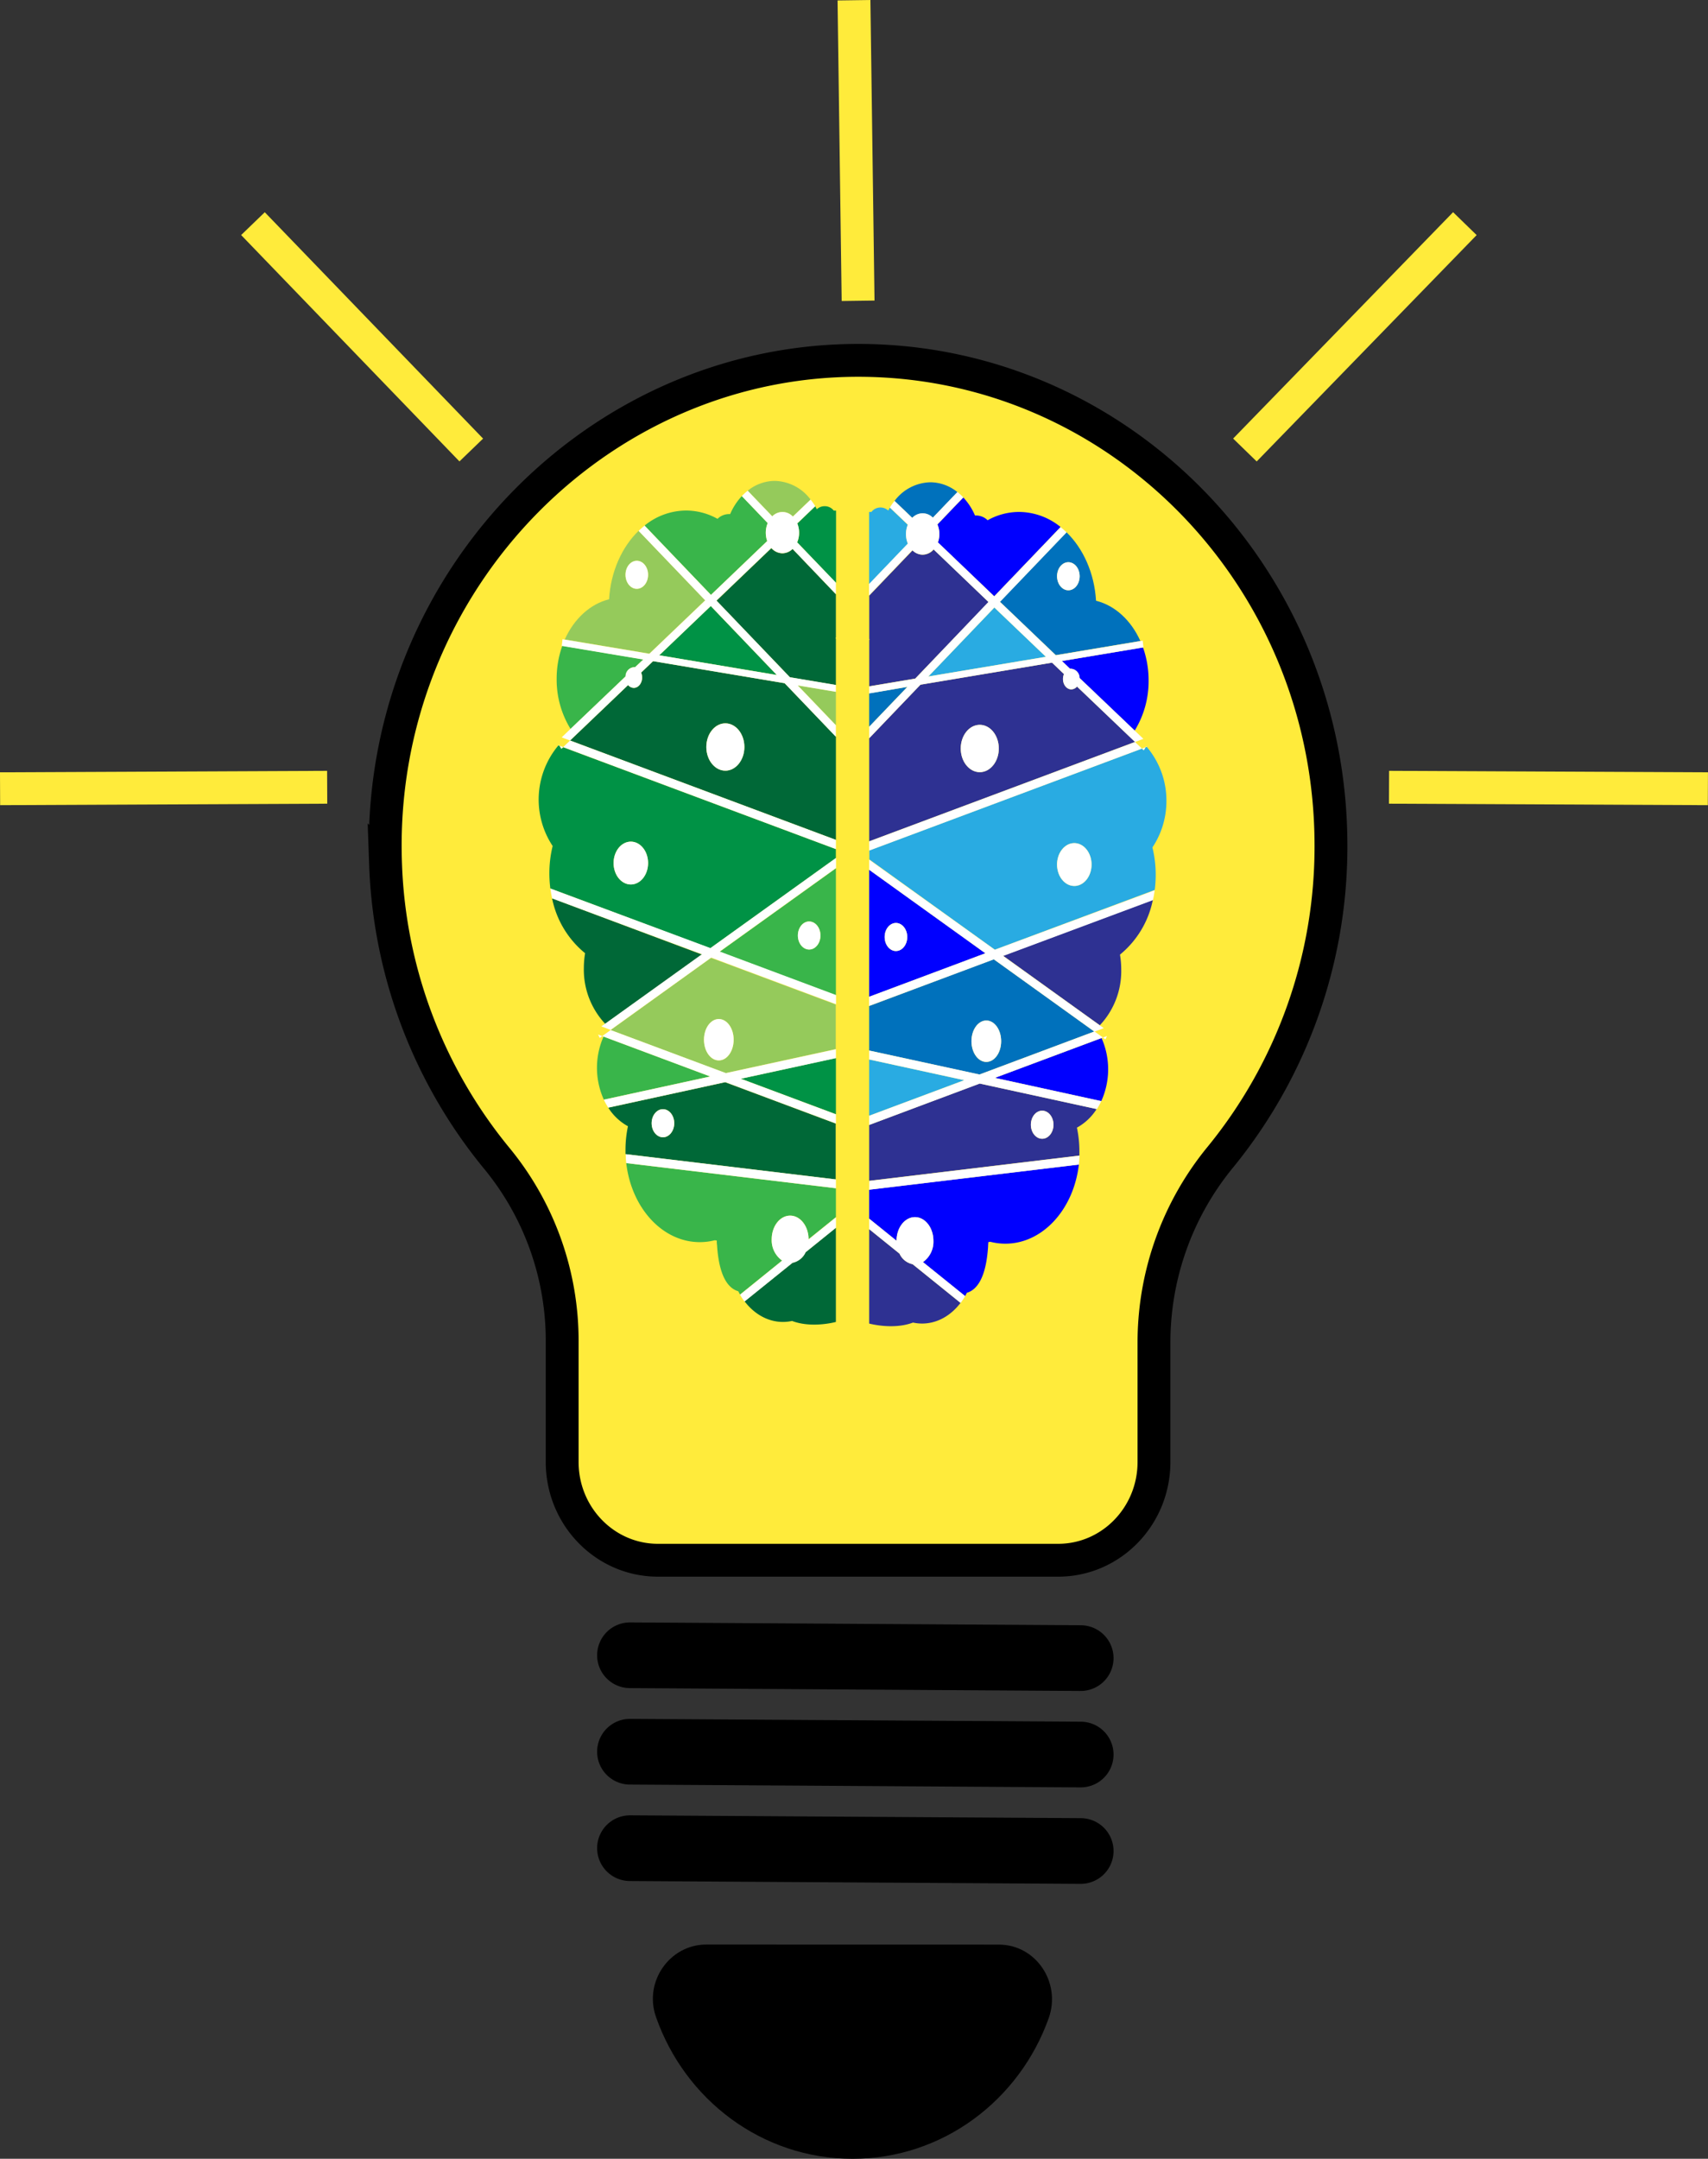<svg id="Layer_1" data-name="Layer 1" xmlns="http://www.w3.org/2000/svg" viewBox="0 0 520.05 657.07"><rect x="0" y="0" width="520.05" height="657.07" fill="#333333" stroke="none"/><defs><style>.cls-1{fill:#ffeb3b;}.cls-1,.cls-2{stroke:#000;}.cls-1,.cls-2,.cls-3{stroke-miterlimit:10;}.cls-1,.cls-3{stroke-width:10px;}.cls-2,.cls-4{fill:none;}.cls-2{stroke-linecap:round;stroke-width:20px;}.cls-3{stroke:#ffeb3b;}.cls-5{fill:#006837;}.cls-6{fill:#39b54a;}.cls-7{fill:#009245;}.cls-8{fill:#95ca5b;}.cls-9{fill:#fff;}.cls-10{fill:#2e3192;}.cls-11{fill:blue;}.cls-12{fill:#29abe2;}.cls-13{fill:#0071bc;}</style></defs><title>quizCreationOptionOneB</title><path class="cls-1" d="M952.2,124.83c-84.37-4.71-155.09,66.66-151.82,153.24a149.1,149.1,0,0,0,34.09,89.7,87.37,87.37,0,0,1,19.68,55.75v36.39c0,16.52,13.06,29.91,29.17,29.91h121.85c16.11,0,29.17-13.39,29.17-29.91v-36.4a88.9,88.9,0,0,1,20.16-56.32,149.28,149.28,0,0,0,33.73-94.94C1088.22,193.45,1028,129.06,952.2,124.83Z" transform="translate(-682.98 -14.93)"/><line class="cls-2" x1="329.05" y1="504.68" x2="191.81" y2="503.81"/><line class="cls-2" x1="329.05" y1="534.03" x2="191.81" y2="533.17"/><line class="cls-2" x1="329.05" y1="563.39" x2="191.81" y2="562.53"/><path class="cls-2" d="M646.5,62" transform="translate(-682.98 -14.93)"/><path d="M987.11,606.81c11.3,0,19.05,11.54,15.17,22.42C993.36,654.19,970,672,942.56,672c-27.59,0-51.07-18-59.86-43.21-3.74-10.72,4.21-22,15.32-22Z" transform="translate(-682.98 -14.93)"/><line class="cls-3" x1="260.02" y1="0.07" x2="261.27" y2="91.55"/><line class="cls-3" x1="77.02" y1="68.07" x2="143.49" y2="136.97"/><line class="cls-3" x1="446.02" y1="68.07" x2="379.05" y2="136.97"/><line class="cls-3" x1="0.02" y1="240.07" x2="99.62" y2="239.62"/><line class="cls-3" x1="422.93" y1="239.62" x2="520.02" y2="240.07"/><ellipse class="cls-4" cx="278.59" cy="265.84" rx="3.44" ry="4.27"/><ellipse class="cls-4" cx="240.58" cy="265.39" rx="3.44" ry="4.27"/><path class="cls-5" d="M881.83,216.17l-3.64,3.48a3.75,3.75,0,0,1,.3,1.5c0,1.74-1.13,3.15-2.53,3.15a2.29,2.29,0,0,1-1.73-.86l-17.67,16.88,80.94,30.25v-31.4l-15.6-16.29Zm22,33.32c-3.2,0-5.79-3.22-5.79-7.2s2.59-7.2,5.79-7.2,5.79,3.22,5.79,7.2S907,249.5,903.83,249.5Z" transform="translate(-682.98 -14.93)"/><path class="cls-6" d="M937.5,317.87V279.22l-35.41,25.41Zm-8.14-22.47c1.9,0,3.44,1.91,3.44,4.27s-1.54,4.27-3.44,4.27-3.44-1.91-3.44-4.27S927.45,295.39,929.35,295.39Z" transform="translate(-682.98 -14.93)"/><path class="cls-7" d="M853.91,242.85l-.58-.93-.32-.12a25.61,25.61,0,0,0-1.76,30.63,35,35,0,0,0-1,8.34,35.6,35.6,0,0,0,.3,4.6l48.69,18.2,38.24-27.45v-2.75l-83-31Zm21.14,28.25c2.9,0,5.25,2.92,5.25,6.52s-2.35,6.52-5.25,6.52-5.25-2.92-5.25-6.52S872.16,271.1,875.06,271.1Z" transform="translate(-682.98 -14.93)"/><path class="cls-6" d="M866.75,330.44a23.48,23.48,0,0,0,.09,19.2l32.39-7.06Z" transform="translate(-682.98 -14.93)"/><path class="cls-5" d="M851.08,288.37a28.85,28.85,0,0,0,10.05,16.69,27,27,0,0,0-.38,4.51,24.08,24.08,0,0,0,6.52,17l29.42-21.11Z" transform="translate(-682.98 -14.93)"/><polygon class="cls-7" points="236.52 205.45 216.41 184.47 200.72 199.46 236.52 205.45"/><path class="cls-8" d="M921.21,170.75a4.48,4.48,0,0,1,3.17,1.39l5.4-5.16a14,14,0,0,0-10.93-5.68,13.21,13.21,0,0,0-8.22,3l7.48,7.8A4.46,4.46,0,0,1,921.21,170.75Z" transform="translate(-682.98 -14.93)"/><polygon class="cls-8" points="254.52 220.74 254.52 210.57 242.91 208.62 254.52 220.74"/><path class="cls-6" d="M876,218a2.06,2.06,0,0,1,.38,0l2.48-2.37-24.67-4.13a29.82,29.82,0,0,0-1.72,10.06,28.64,28.64,0,0,0,4.23,15.24l16.78-16A2.81,2.81,0,0,1,876,218Z" transform="translate(-682.98 -14.93)"/><path class="cls-8" d="M897.7,197.63l-20.27-21.15c-5.08,4.93-8.49,12.39-9,20.85-5.8,1.44-10.7,6-13.49,12.24l25.75,4.31Zm-20.83-3.48c-1.9,0-3.44-1.91-3.44-4.27s1.54-4.27,3.44-4.27,3.44,1.91,3.44,4.27S878.76,194.15,876.87,194.15Z" transform="translate(-682.98 -14.93)"/><path class="cls-8" d="M868.91,328.45l35,13.1,33.54-7.31V320.67l-38-14.19Zm37.46,2.95c0,3.48-2,6.3-4.52,6.3s-4.52-2.82-4.52-6.3,2-6.3,4.52-6.3S906.37,327.91,906.37,331.39Z" transform="translate(-682.98 -14.93)"/><path class="cls-7" d="M934.06,169a3.46,3.46,0,0,0-2.37.93c-.16-.3-.33-.59-.5-.88l-5.46,5.22a7.64,7.64,0,0,1,0,5.76l11.81,12.32v-22h-.69A3.45,3.45,0,0,0,934.06,169Z" transform="translate(-682.98 -14.93)"/><path class="cls-5" d="M921.21,183.35a4.54,4.54,0,0,1-3.36-1.59l-16.71,16,22.35,23.33,14,2.35V209.45l-.1-.45h.1V195.81L924.3,182A4.45,4.45,0,0,1,921.21,183.35Z" transform="translate(-682.98 -14.93)"/><path class="cls-6" d="M916.57,179.6a7.66,7.66,0,0,1,.15-5.47l-7.87-8.21a19,19,0,0,0-3.56,5.49,5,5,0,0,0-3.84,1.44,19.63,19.63,0,0,0-9.57-2.53,20.22,20.22,0,0,0-12.64,4.58L899.45,196Z" transform="translate(-682.98 -14.93)"/><polygon class="cls-7" points="254.52 339.15 254.52 322.02 225.57 328.33 254.52 339.15"/><path class="cls-6" d="M896.05,393a18.46,18.46,0,0,0,4.54-.57l.63.08c0,.45,0,.91.08,1.39.62,9.66,3.45,13.18,6.47,14.05.17.33.35.66.53,1l12.83-10.35a7.56,7.56,0,0,1-3.18-6.48c0-4,2.51-7.2,5.61-7.2s5.61,3.22,5.61,7.19l8.33-6.72V376.6l-63.84-7.66C875.23,382.57,884.66,393,896.05,393Z" transform="translate(-682.98 -14.93)"/><path class="cls-5" d="M868.18,352.07a16.51,16.51,0,0,0,6,5.66,34.64,34.64,0,0,0-.75,7.18c0,.44,0,.88,0,1.31l64,7.69v-17l-33.67-12.59Zm16.65,9c-1.9,0-3.44-1.91-3.44-4.27s1.54-4.27,3.44-4.27,3.44,1.91,3.44,4.27S886.73,361.09,884.83,361.09Z" transform="translate(-682.98 -14.93)"/><path class="cls-5" d="M924.28,399.27,909.68,411c2.94,3.87,7.09,6.29,11.71,6.29a13.12,13.12,0,0,0,2.76-.3c6.08,2.31,13.34.3,13.34.3V388.61l-9.23,7.45A5.66,5.66,0,0,1,924.28,399.27Z" transform="translate(-682.98 -14.93)"/><path class="cls-9" d="M926.28,177.05a7.53,7.53,0,0,0-.54-2.83l5.46-5.22a18.72,18.72,0,0,0-1.41-2l-5.4,5.16a4.3,4.3,0,0,0-6.27-.07l-7.48-7.8a16.18,16.18,0,0,0-1.78,1.64l7.87,8.21a7.66,7.66,0,0,0-.15,5.47L899.45,196l-20.2-21.08q-.94.75-1.82,1.6l20.27,21.15-17,16.25-25.75-4.31-.7-.12-.22,2.06.13,0,24.67,4.13L876.34,218a2.06,2.06,0,0,0-.38,0,2.81,2.81,0,0,0-2.52,2.81l-16.78,16L854,239.37l1,.37,1.55.58,17.67-16.88a2.29,2.29,0,0,0,1.73.86c1.4,0,2.53-1.41,2.53-3.15a3.75,3.75,0,0,0-.3-1.5l3.64-3.48,40.06,6.71,15.6,16.29v-3.5l-11.61-12.12,11.61,1.95v-2.1l-14-2.35-22.35-23.33,16.71-16a4.54,4.54,0,0,0,3.36,1.59A4.45,4.45,0,0,0,924.3,182l13.19,13.77v-3.5L925.69,180A7.51,7.51,0,0,0,926.28,177.05Zm-6.78,43.33-35.79-6,15.69-15Z" transform="translate(-682.98 -14.93)"/><ellipse class="cls-9" cx="220.86" cy="227.37" rx="5.79" ry="7.2"/><ellipse class="cls-9" cx="192.08" cy="262.69" rx="5.25" ry="6.52"/><ellipse class="cls-9" cx="218.86" cy="316.46" rx="4.52" ry="6.3"/><ellipse class="cls-9" cx="246.37" cy="284.74" rx="3.44" ry="4.27"/><path class="cls-9" d="M923.56,384.94c-3.1,0-5.61,3.22-5.61,7.2a7.56,7.56,0,0,0,3.18,6.48L908.3,409a19.85,19.85,0,0,0,1.38,2.08l14.6-11.78a5.66,5.66,0,0,0,4-3.22l9.23-7.45v-3.19l-8.33,6.72C929.17,388.16,926.66,384.94,923.56,384.94Z" transform="translate(-682.98 -14.93)"/><path class="cls-9" d="M853.16,241.63l-.14.16.32.12Z" transform="translate(-682.98 -14.93)"/><polygon class="cls-9" points="171.48 227.4 254.52 258.44 254.52 255.64 173.58 225.39 171.48 227.4"/><path class="cls-9" d="M850.56,285.37q.2,1.53.53,3l45.61,17-29.42,21.11-1.2.86,1.92.72.91.34,30.62-22,38,14.19v-2.8l-35.41-13.24,35.41-25.41v-3.09l-38.24,27.45Z" transform="translate(-682.98 -14.93)"/><path class="cls-9" d="M868.91,328.45l-1.84,1.32-.73.52.41.15,32.48,12.14-32.39,7.06a20.11,20.11,0,0,0,1.34,2.43l35.65-7.77,33.67,12.59v-2.8l-28.95-10.82L937.5,337v-2.72L904,341.55Z" transform="translate(-682.98 -14.93)"/><path class="cls-9" d="M873.66,368.94l63.84,7.66v-2.69l-64-7.69C873.49,367.14,873.56,368,873.66,368.94Z" transform="translate(-682.98 -14.93)"/><polygon class="cls-9" points="171.48 227.4 170.36 226.98 170.94 227.92 171.48 227.4"/><polygon class="cls-9" points="182.59 315.91 183.37 315.35 182.12 314.89 182.59 315.91"/><ellipse class="cls-9" cx="201.85" cy="341.88" rx="3.44" ry="4.27"/><ellipse class="cls-9" cx="193.89" cy="174.95" rx="3.44" ry="4.27"/><path class="cls-10" d="M1010.9,223.89a2.29,2.29,0,0,1-1.73.86c-1.4,0-2.53-1.41-2.53-3.15a3.75,3.75,0,0,1,.3-1.5l-3.64-3.48-40.06,6.71-15.6,16.29V271l80.94-30.25ZM981.3,249.95c-3.2,0-5.79-3.22-5.79-7.2s2.59-7.2,5.79-7.2,5.79,3.22,5.79,7.2S984.5,249.95,981.3,249.95Z" transform="translate(-682.98 -14.93)"/><path class="cls-11" d="M947.63,279.67v38.65L983,305.08Zm8.14,24.73c-1.9,0-3.44-1.91-3.44-4.27s1.54-4.27,3.44-4.27,3.44,1.91,3.44,4.27S957.68,304.39,955.78,304.39Z" transform="translate(-682.98 -14.93)"/><path class="cls-12" d="M1038.13,258.72a25.23,25.23,0,0,0-6-16.48l-.32.12-.58.93-.54-.52-83,31v2.75L985.88,304l48.69-18.2a35.6,35.6,0,0,0,.3-4.6,35,35,0,0,0-1-8.34A25.39,25.39,0,0,0,1038.13,258.72Zm-28.05,25.87c-2.9,0-5.25-2.92-5.25-6.52s2.35-6.52,5.25-6.52,5.25,2.92,5.25,6.52S1013,284.6,1010.07,284.6Z" transform="translate(-682.98 -14.93)"/><path class="cls-11" d="M1018.29,350.09a23.48,23.48,0,0,0,.09-19.2L985.9,343Z" transform="translate(-682.98 -14.93)"/><path class="cls-10" d="M1017.85,327a24.08,24.08,0,0,0,6.52-17,27,27,0,0,0-.38-4.51A28.85,28.85,0,0,0,1034,288.82l-45.61,17Z" transform="translate(-682.98 -14.93)"/><polygon class="cls-12" points="302.76 184.92 282.66 205.9 318.45 199.91 302.76 184.92"/><path class="cls-13" d="M963.92,171.2a4.46,4.46,0,0,1,3.1,1.32l7.48-7.8a13.21,13.21,0,0,0-8.22-3,14,14,0,0,0-10.93,5.68l5.4,5.16A4.48,4.48,0,0,1,963.92,171.2Z" transform="translate(-682.98 -14.93)"/><polygon class="cls-13" points="264.65 211.02 264.65 221.19 276.27 209.07 264.65 211.02"/><path class="cls-11" d="M1008.79,218.49a2.06,2.06,0,0,1,.38,0,2.81,2.81,0,0,1,2.52,2.81l16.78,16A28.64,28.64,0,0,0,1032.7,222,29.82,29.82,0,0,0,1031,212l-24.67,4.13Z" transform="translate(-682.98 -14.93)"/><path class="cls-13" d="M1004.44,214.33l25.75-4.31c-2.79-6.23-7.69-10.8-13.49-12.24-.51-8.47-3.92-15.92-9-20.85l-20.27,21.15Zm3.83-28.28c1.9,0,3.44,1.91,3.44,4.27s-1.54,4.27-3.44,4.27-3.44-1.91-3.44-4.27S1006.36,186.05,1008.26,186.05Z" transform="translate(-682.98 -14.93)"/><path class="cls-13" d="M947.63,321.12v13.57L981.17,342l35-13.1-30.62-22Zm40.18,10.73c0,3.48-2,6.3-4.52,6.3s-4.52-2.82-4.52-6.3,2-6.3,4.52-6.3S987.81,328.36,987.81,331.84Z" transform="translate(-682.98 -14.93)"/><path class="cls-12" d="M958.85,177.5a7.53,7.53,0,0,1,.54-2.83l-5.46-5.22c-.17.29-.34.58-.5.88a3.47,3.47,0,0,0-5.12.42h-.69v22l11.81-12.32A7.51,7.51,0,0,1,958.85,177.5Z" transform="translate(-682.98 -14.93)"/><path class="cls-10" d="M984,198.18l-16.71-16a4.54,4.54,0,0,1-3.36,1.59,4.45,4.45,0,0,1-3.09-1.32l-13.19,13.77v13.19h.1l-.1.45v13.95l14-2.35Z" transform="translate(-682.98 -14.93)"/><path class="cls-11" d="M969,177.5a7.59,7.59,0,0,1-.43,2.55l17.13,16.36,20.2-21.08a20.22,20.22,0,0,0-12.64-4.58,19.63,19.63,0,0,0-9.57,2.53,5,5,0,0,0-3.84-1.44,19,19,0,0,0-3.56-5.49l-7.87,8.21A7.51,7.51,0,0,1,969,177.5Z" transform="translate(-682.98 -14.93)"/><polygon class="cls-12" points="264.65 322.47 264.65 339.6 293.6 328.78 264.65 322.47"/><path class="cls-11" d="M947.63,385.86l8.33,6.72c0-4,2.51-7.19,5.61-7.19s5.61,3.22,5.61,7.2a7.56,7.56,0,0,1-3.18,6.48l12.83,10.35c.19-.32.36-.65.53-1,3-.87,5.84-4.39,6.47-14.05,0-.48.06-.94.08-1.39l.63-.08a18.46,18.46,0,0,0,4.54.57c11.39,0,20.82-10.47,22.39-24.09l-63.84,7.66Z" transform="translate(-682.98 -14.93)"/><path class="cls-10" d="M947.63,357.33v17l64-7.69c0-.44,0-.87,0-1.31a34.64,34.64,0,0,0-.75-7.18,16.51,16.51,0,0,0,6-5.66l-35.65-7.77ZM1000.3,353c1.9,0,3.44,1.91,3.44,4.27s-1.54,4.27-3.44,4.27-3.44-1.91-3.44-4.27S998.4,353,1000.3,353Z" transform="translate(-682.98 -14.93)"/><path class="cls-10" d="M956.86,396.5l-9.23-7.45v28.73s7.26,2,13.34-.3a13.12,13.12,0,0,0,2.76.3c4.62,0,8.77-2.42,11.71-6.29l-14.6-11.78A5.66,5.66,0,0,1,956.86,396.5Z" transform="translate(-682.98 -14.93)"/><ellipse class="cls-9" cx="298.32" cy="227.82" rx="5.79" ry="7.2"/><ellipse class="cls-9" cx="327.1" cy="263.14" rx="5.25" ry="6.52"/><ellipse class="cls-9" cx="300.31" cy="316.91" rx="4.52" ry="6.3"/><ellipse class="cls-9" cx="272.8" cy="285.19" rx="3.44" ry="4.27"/><path class="cls-9" d="M967.18,392.59c0-4-2.51-7.2-5.61-7.2s-5.61,3.22-5.61,7.19l-8.33-6.72v3.19l9.23,7.45a5.66,5.66,0,0,0,4,3.22l14.6,11.78a19.85,19.85,0,0,0,1.38-2.08L964,399.07A7.56,7.56,0,0,0,967.18,392.59Z" transform="translate(-682.98 -14.93)"/><path class="cls-9" d="M1003.3,216.62l3.64,3.48a3.75,3.75,0,0,0-.3,1.5c0,1.74,1.13,3.15,2.53,3.15a2.29,2.29,0,0,0,1.73-.86l17.67,16.88,1.55-.58,1-.37-2.65-2.53-16.78-16a2.81,2.81,0,0,0-2.52-2.81,2.06,2.06,0,0,0-.38,0l-2.48-2.37L1031,212l.13,0-.22-2.06-.7.12-25.75,4.31-17-16.25,20.27-21.15q-.88-.85-1.82-1.6l-20.2,21.08L968.55,180a7.66,7.66,0,0,0-.15-5.47l7.87-8.21a16.18,16.18,0,0,0-1.78-1.64l-7.48,7.8a4.3,4.3,0,0,0-6.27.07l-5.4-5.16a18.72,18.72,0,0,0-1.41,2l5.46,5.22a7.64,7.64,0,0,0,0,5.76l-11.81,12.32v3.5l13.19-13.77a4.45,4.45,0,0,0,3.09,1.32,4.54,4.54,0,0,0,3.36-1.59l16.71,16L961.64,221.5l-14,2.35V226L959.25,224l-11.61,12.12v3.5l15.6-16.29Zm-17.56-16.78,15.69,15-35.79,6Z" transform="translate(-682.98 -14.93)"/><path class="cls-9" d="M1032,242.08l-.17.28.32-.12Z" transform="translate(-682.98 -14.93)"/><polygon class="cls-9" points="345.59 225.84 264.65 256.09 264.65 258.89 347.7 227.85 345.59 225.84"/><path class="cls-9" d="M947.63,334.68v2.72l28.95,6.31-28.95,10.82v2.8l33.67-12.59,35.65,7.77a20.11,20.11,0,0,0,1.34-2.43L985.9,343l32.48-12.14.41-.15-.73-.52-1.84-1.32-35,13.1Z" transform="translate(-682.98 -14.93)"/><path class="cls-9" d="M947.63,377.05l63.84-7.66c.1-.89.17-1.8.21-2.72l-64,7.69Z" transform="translate(-682.98 -14.93)"/><polygon class="cls-9" points="348.82 227.43 347.7 227.85 348.24 228.37 348.82 227.43"/><polygon class="cls-9" points="337.06 315.34 335.81 315.8 336.58 316.36 337.06 315.34"/><path class="cls-9" d="M947.63,276.58v3.09L983,305.08l-35.41,13.24v2.8l38-14.19,30.62,22,.91-.34,1.92-.72-1.2-.86-29.42-21.11,45.61-17q.32-1.47.53-3L985.88,304Z" transform="translate(-682.98 -14.93)"/><ellipse class="cls-9" cx="317.32" cy="342.33" rx="3.44" ry="4.27"/><ellipse class="cls-9" cx="325.29" cy="175.39" rx="3.44" ry="4.27"/></svg>